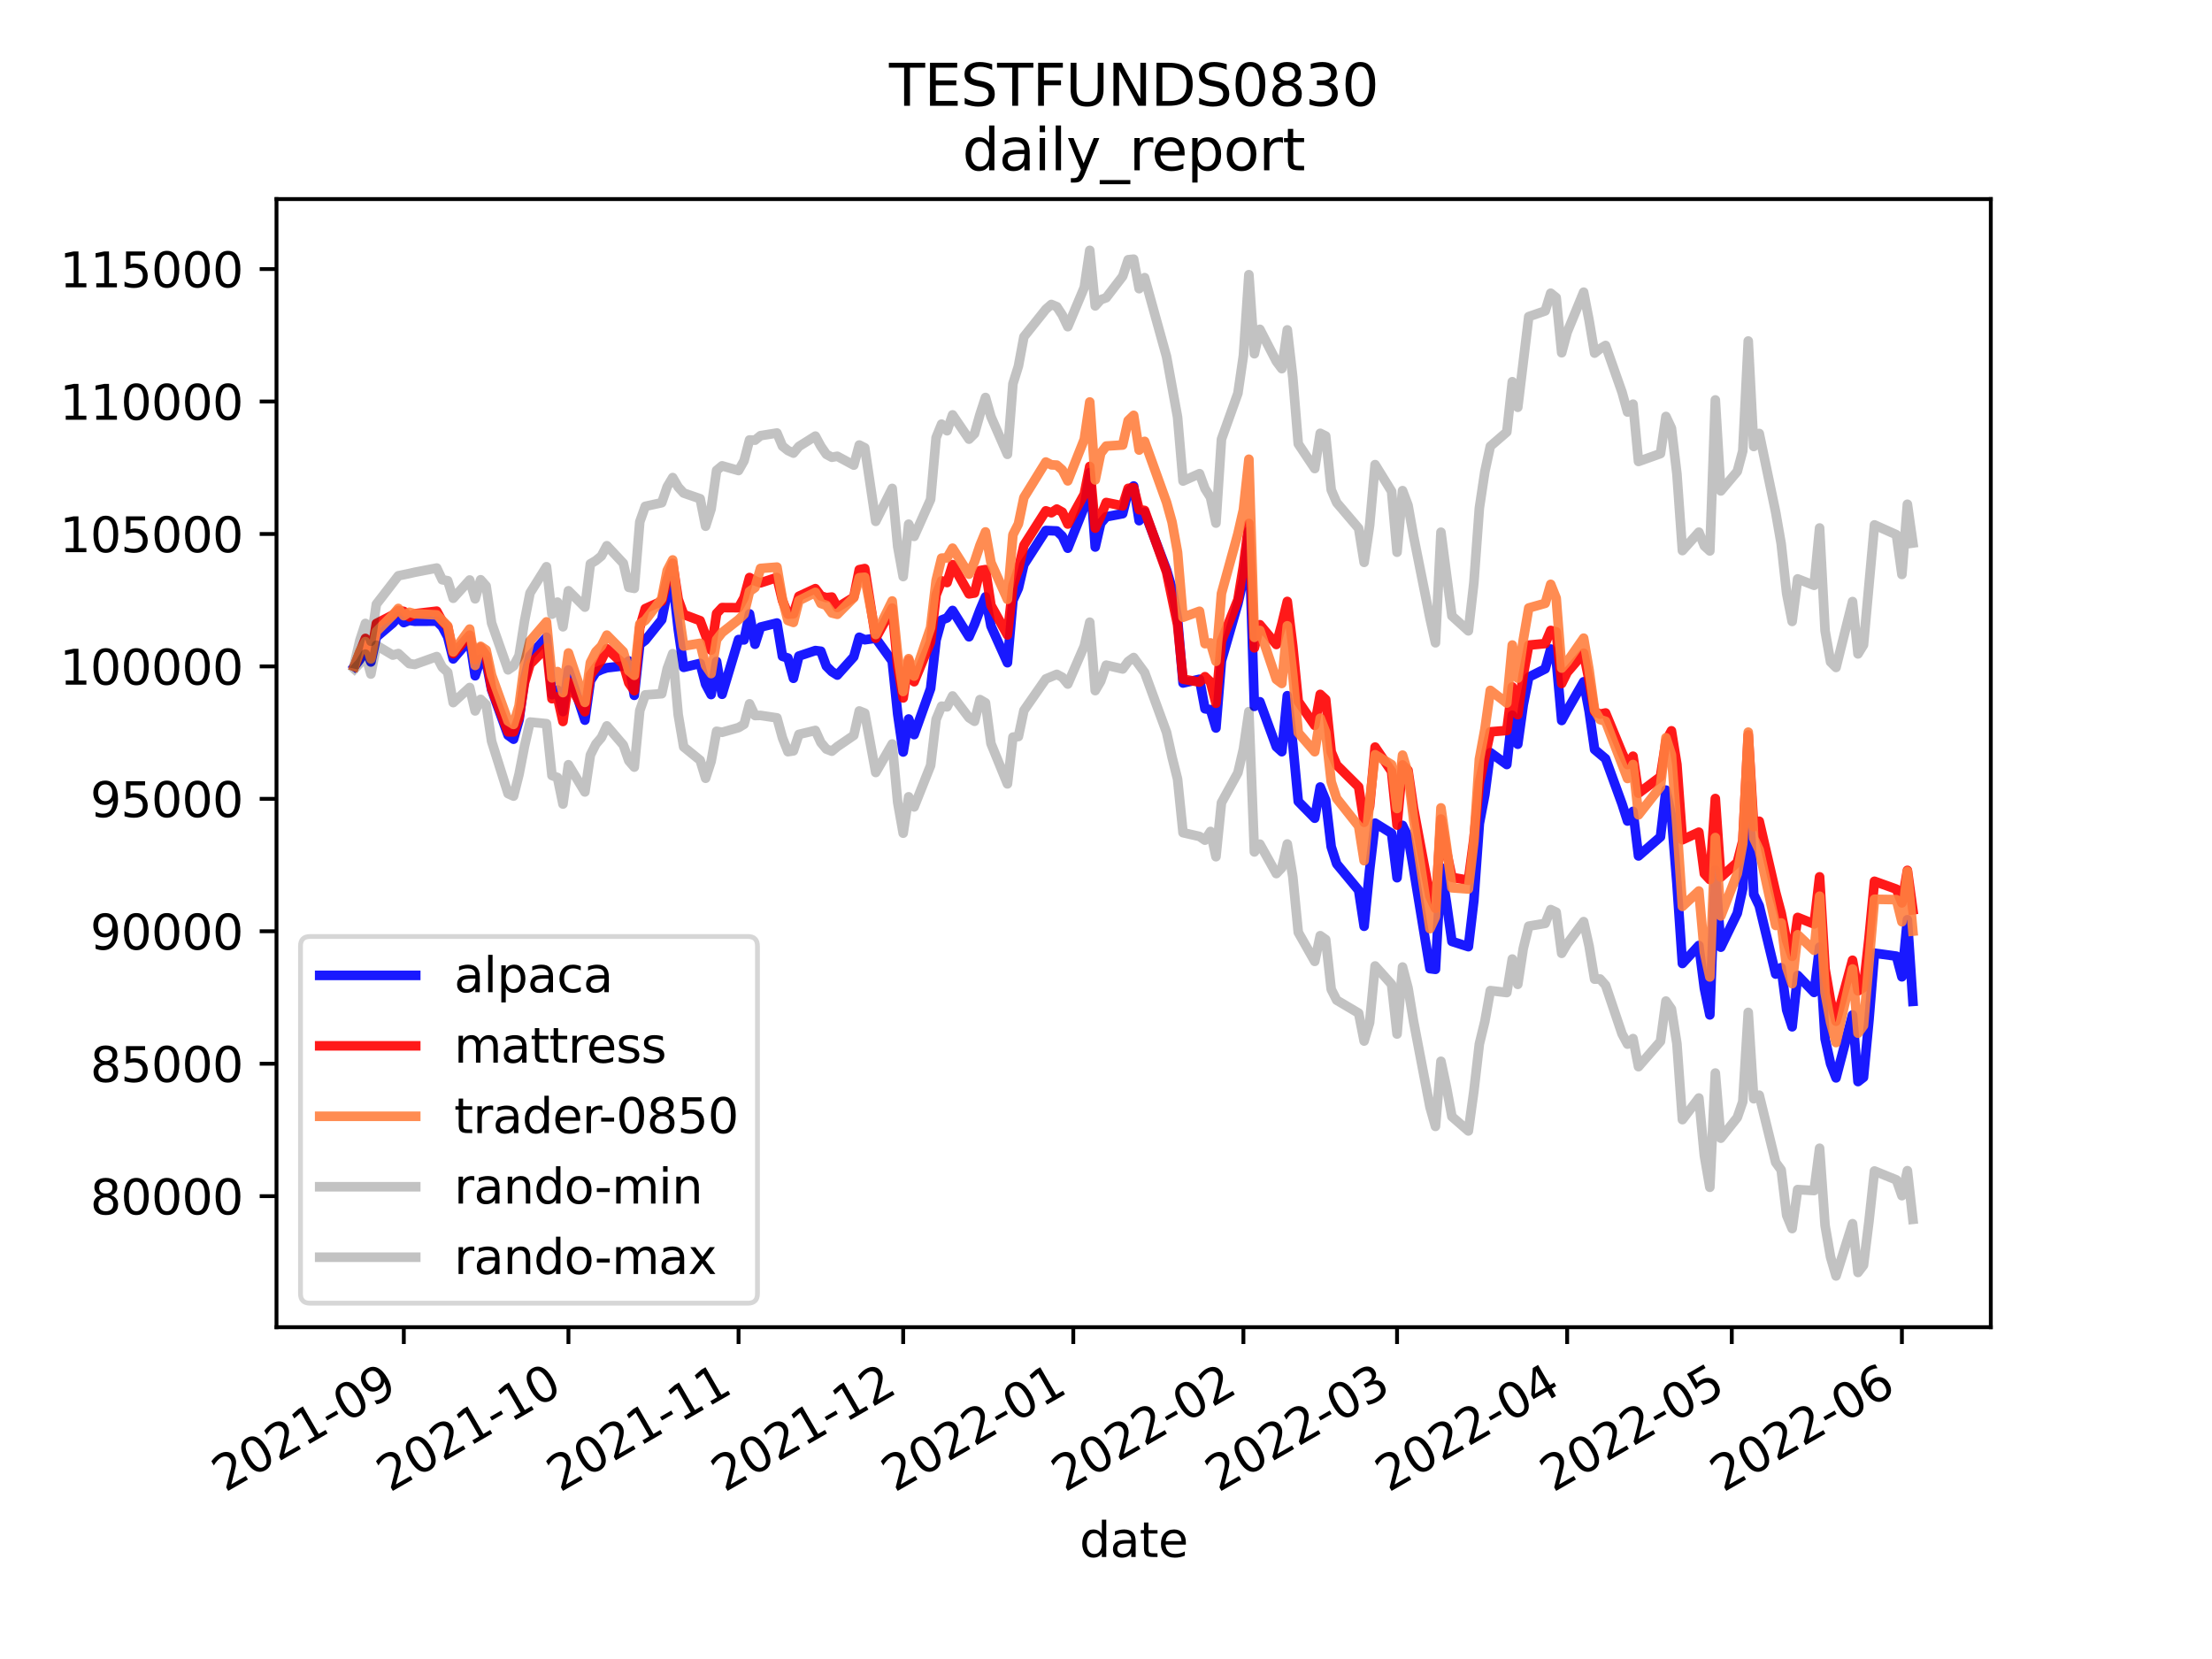 <?xml version="1.0" encoding="utf-8" standalone="no"?>
<!DOCTYPE svg PUBLIC "-//W3C//DTD SVG 1.1//EN"
  "http://www.w3.org/Graphics/SVG/1.1/DTD/svg11.dtd">
<svg height="345.6pt" version="1.1" viewBox="0 0 460.8 345.6" width="460.8pt" xmlns="http://www.w3.org/2000/svg" xmlns:xlink="http://www.w3.org/1999/xlink">
 <defs>
  <style type="text/css">*{stroke-linecap:butt;stroke-linejoin:round;}</style>
 </defs>
 <g id="figure_1">
  <g id="patch_1">
   <path d="M 0 345.6 
L 460.8 345.6 
L 460.8 0 
L 0 0 
z
" style="fill:#ffffff;"/>
  </g>
  <g id="axes_1">
   <g id="patch_2">
    <path d="M 57.6 276.48 
L 414.72 276.48 
L 414.72 41.472 
L 57.6 41.472 
z
" style="fill:#ffffff;"/>
   </g>
   <g id="matplotlib.axis_1">
    <g id="xtick_1">
     <g id="line2d_1">
      <defs>
       <path d="M 0 0 
L 0 3.5 
" id="m6e154891e5" style="stroke:#000000;stroke-width:0.8;"/>
      </defs>
      <g>
       <use style="stroke:#000000;stroke-width:0.8;" x="84.121" xlink:href="#m6e154891e5" y="276.48"/>
      </g>
     </g>
     <g id="text_1">
      <!-- 2021-09 -->
      <g transform="translate(46.896 310.952)rotate(-30)scale(0.1 -0.1)">
       <defs>
        <path d="M 1228 531 
L 3431 531 
L 3431 0 
L 469 0 
L 469 531 
Q 828 903 1448 1529 
Q 2069 2156 2228 2338 
Q 2531 2678 2651 2914 
Q 2772 3150 2772 3378 
Q 2772 3750 2511 3984 
Q 2250 4219 1831 4219 
Q 1534 4219 1204 4116 
Q 875 4013 500 3803 
L 500 4441 
Q 881 4594 1212 4672 
Q 1544 4750 1819 4750 
Q 2544 4750 2975 4387 
Q 3406 4025 3406 3419 
Q 3406 3131 3298 2873 
Q 3191 2616 2906 2266 
Q 2828 2175 2409 1742 
Q 1991 1309 1228 531 
z
" id="DejaVuSans-32" transform="scale(0.016)"/>
        <path d="M 2034 4250 
Q 1547 4250 1301 3770 
Q 1056 3291 1056 2328 
Q 1056 1369 1301 889 
Q 1547 409 2034 409 
Q 2525 409 2770 889 
Q 3016 1369 3016 2328 
Q 3016 3291 2770 3770 
Q 2525 4250 2034 4250 
z
M 2034 4750 
Q 2819 4750 3233 4129 
Q 3647 3509 3647 2328 
Q 3647 1150 3233 529 
Q 2819 -91 2034 -91 
Q 1250 -91 836 529 
Q 422 1150 422 2328 
Q 422 3509 836 4129 
Q 1250 4750 2034 4750 
z
" id="DejaVuSans-30" transform="scale(0.016)"/>
        <path d="M 794 531 
L 1825 531 
L 1825 4091 
L 703 3866 
L 703 4441 
L 1819 4666 
L 2450 4666 
L 2450 531 
L 3481 531 
L 3481 0 
L 794 0 
L 794 531 
z
" id="DejaVuSans-31" transform="scale(0.016)"/>
        <path d="M 313 2009 
L 1997 2009 
L 1997 1497 
L 313 1497 
L 313 2009 
z
" id="DejaVuSans-2d" transform="scale(0.016)"/>
        <path d="M 703 97 
L 703 672 
Q 941 559 1184 500 
Q 1428 441 1663 441 
Q 2288 441 2617 861 
Q 2947 1281 2994 2138 
Q 2813 1869 2534 1725 
Q 2256 1581 1919 1581 
Q 1219 1581 811 2004 
Q 403 2428 403 3163 
Q 403 3881 828 4315 
Q 1253 4750 1959 4750 
Q 2769 4750 3195 4129 
Q 3622 3509 3622 2328 
Q 3622 1225 3098 567 
Q 2575 -91 1691 -91 
Q 1453 -91 1209 -44 
Q 966 3 703 97 
z
M 1959 2075 
Q 2384 2075 2632 2365 
Q 2881 2656 2881 3163 
Q 2881 3666 2632 3958 
Q 2384 4250 1959 4250 
Q 1534 4250 1286 3958 
Q 1038 3666 1038 3163 
Q 1038 2656 1286 2365 
Q 1534 2075 1959 2075 
z
" id="DejaVuSans-39" transform="scale(0.016)"/>
       </defs>
       <use xlink:href="#DejaVuSans-32"/>
       <use x="63.623" xlink:href="#DejaVuSans-30"/>
       <use x="127.246" xlink:href="#DejaVuSans-32"/>
       <use x="190.869" xlink:href="#DejaVuSans-31"/>
       <use x="254.492" xlink:href="#DejaVuSans-2d"/>
       <use x="290.576" xlink:href="#DejaVuSans-30"/>
       <use x="354.199" xlink:href="#DejaVuSans-39"/>
      </g>
     </g>
    </g>
    <g id="xtick_2">
     <g id="line2d_2">
      <g>
       <use style="stroke:#000000;stroke-width:0.8;" x="118.416" xlink:href="#m6e154891e5" y="276.48"/>
      </g>
     </g>
     <g id="text_2">
      <!-- 2021-10 -->
      <g transform="translate(81.191 310.952)rotate(-30)scale(0.1 -0.1)">
       <use xlink:href="#DejaVuSans-32"/>
       <use x="63.623" xlink:href="#DejaVuSans-30"/>
       <use x="127.246" xlink:href="#DejaVuSans-32"/>
       <use x="190.869" xlink:href="#DejaVuSans-31"/>
       <use x="254.492" xlink:href="#DejaVuSans-2d"/>
       <use x="290.576" xlink:href="#DejaVuSans-31"/>
       <use x="354.199" xlink:href="#DejaVuSans-30"/>
      </g>
     </g>
    </g>
    <g id="xtick_3">
     <g id="line2d_3">
      <g>
       <use style="stroke:#000000;stroke-width:0.8;" x="153.853" xlink:href="#m6e154891e5" y="276.48"/>
      </g>
     </g>
     <g id="text_3">
      <!-- 2021-11 -->
      <g transform="translate(116.628 310.952)rotate(-30)scale(0.1 -0.1)">
       <use xlink:href="#DejaVuSans-32"/>
       <use x="63.623" xlink:href="#DejaVuSans-30"/>
       <use x="127.246" xlink:href="#DejaVuSans-32"/>
       <use x="190.869" xlink:href="#DejaVuSans-31"/>
       <use x="254.492" xlink:href="#DejaVuSans-2d"/>
       <use x="290.576" xlink:href="#DejaVuSans-31"/>
       <use x="354.199" xlink:href="#DejaVuSans-31"/>
      </g>
     </g>
    </g>
    <g id="xtick_4">
     <g id="line2d_4">
      <g>
       <use style="stroke:#000000;stroke-width:0.8;" x="188.148" xlink:href="#m6e154891e5" y="276.48"/>
      </g>
     </g>
     <g id="text_4">
      <!-- 2021-12 -->
      <g transform="translate(150.923 310.952)rotate(-30)scale(0.1 -0.1)">
       <use xlink:href="#DejaVuSans-32"/>
       <use x="63.623" xlink:href="#DejaVuSans-30"/>
       <use x="127.246" xlink:href="#DejaVuSans-32"/>
       <use x="190.869" xlink:href="#DejaVuSans-31"/>
       <use x="254.492" xlink:href="#DejaVuSans-2d"/>
       <use x="290.576" xlink:href="#DejaVuSans-31"/>
       <use x="354.199" xlink:href="#DejaVuSans-32"/>
      </g>
     </g>
    </g>
    <g id="xtick_5">
     <g id="line2d_5">
      <g>
       <use style="stroke:#000000;stroke-width:0.8;" x="223.585" xlink:href="#m6e154891e5" y="276.48"/>
      </g>
     </g>
     <g id="text_5">
      <!-- 2022-01 -->
      <g transform="translate(186.361 310.952)rotate(-30)scale(0.1 -0.1)">
       <use xlink:href="#DejaVuSans-32"/>
       <use x="63.623" xlink:href="#DejaVuSans-30"/>
       <use x="127.246" xlink:href="#DejaVuSans-32"/>
       <use x="190.869" xlink:href="#DejaVuSans-32"/>
       <use x="254.492" xlink:href="#DejaVuSans-2d"/>
       <use x="290.576" xlink:href="#DejaVuSans-30"/>
       <use x="354.199" xlink:href="#DejaVuSans-31"/>
      </g>
     </g>
    </g>
    <g id="xtick_6">
     <g id="line2d_6">
      <g>
       <use style="stroke:#000000;stroke-width:0.8;" x="259.023" xlink:href="#m6e154891e5" y="276.48"/>
      </g>
     </g>
     <g id="text_6">
      <!-- 2022-02 -->
      <g transform="translate(221.798 310.952)rotate(-30)scale(0.1 -0.1)">
       <use xlink:href="#DejaVuSans-32"/>
       <use x="63.623" xlink:href="#DejaVuSans-30"/>
       <use x="127.246" xlink:href="#DejaVuSans-32"/>
       <use x="190.869" xlink:href="#DejaVuSans-32"/>
       <use x="254.492" xlink:href="#DejaVuSans-2d"/>
       <use x="290.576" xlink:href="#DejaVuSans-30"/>
       <use x="354.199" xlink:href="#DejaVuSans-32"/>
      </g>
     </g>
    </g>
    <g id="xtick_7">
     <g id="line2d_7">
      <g>
       <use style="stroke:#000000;stroke-width:0.8;" x="291.031" xlink:href="#m6e154891e5" y="276.48"/>
      </g>
     </g>
     <g id="text_7">
      <!-- 2022-03 -->
      <g transform="translate(253.806 310.952)rotate(-30)scale(0.1 -0.1)">
       <defs>
        <path d="M 2597 2516 
Q 3050 2419 3304 2112 
Q 3559 1806 3559 1356 
Q 3559 666 3084 287 
Q 2609 -91 1734 -91 
Q 1441 -91 1130 -33 
Q 819 25 488 141 
L 488 750 
Q 750 597 1062 519 
Q 1375 441 1716 441 
Q 2309 441 2620 675 
Q 2931 909 2931 1356 
Q 2931 1769 2642 2001 
Q 2353 2234 1838 2234 
L 1294 2234 
L 1294 2753 
L 1863 2753 
Q 2328 2753 2575 2939 
Q 2822 3125 2822 3475 
Q 2822 3834 2567 4026 
Q 2313 4219 1838 4219 
Q 1578 4219 1281 4162 
Q 984 4106 628 3988 
L 628 4550 
Q 988 4650 1302 4700 
Q 1616 4750 1894 4750 
Q 2613 4750 3031 4423 
Q 3450 4097 3450 3541 
Q 3450 3153 3228 2886 
Q 3006 2619 2597 2516 
z
" id="DejaVuSans-33" transform="scale(0.016)"/>
       </defs>
       <use xlink:href="#DejaVuSans-32"/>
       <use x="63.623" xlink:href="#DejaVuSans-30"/>
       <use x="127.246" xlink:href="#DejaVuSans-32"/>
       <use x="190.869" xlink:href="#DejaVuSans-32"/>
       <use x="254.492" xlink:href="#DejaVuSans-2d"/>
       <use x="290.576" xlink:href="#DejaVuSans-30"/>
       <use x="354.199" xlink:href="#DejaVuSans-33"/>
      </g>
     </g>
    </g>
    <g id="xtick_8">
     <g id="line2d_8">
      <g>
       <use style="stroke:#000000;stroke-width:0.8;" x="326.469" xlink:href="#m6e154891e5" y="276.48"/>
      </g>
     </g>
     <g id="text_8">
      <!-- 2022-04 -->
      <g transform="translate(289.244 310.952)rotate(-30)scale(0.1 -0.1)">
       <defs>
        <path d="M 2419 4116 
L 825 1625 
L 2419 1625 
L 2419 4116 
z
M 2253 4666 
L 3047 4666 
L 3047 1625 
L 3713 1625 
L 3713 1100 
L 3047 1100 
L 3047 0 
L 2419 0 
L 2419 1100 
L 313 1100 
L 313 1709 
L 2253 4666 
z
" id="DejaVuSans-34" transform="scale(0.016)"/>
       </defs>
       <use xlink:href="#DejaVuSans-32"/>
       <use x="63.623" xlink:href="#DejaVuSans-30"/>
       <use x="127.246" xlink:href="#DejaVuSans-32"/>
       <use x="190.869" xlink:href="#DejaVuSans-32"/>
       <use x="254.492" xlink:href="#DejaVuSans-2d"/>
       <use x="290.576" xlink:href="#DejaVuSans-30"/>
       <use x="354.199" xlink:href="#DejaVuSans-34"/>
      </g>
     </g>
    </g>
    <g id="xtick_9">
     <g id="line2d_9">
      <g>
       <use style="stroke:#000000;stroke-width:0.8;" x="360.763" xlink:href="#m6e154891e5" y="276.48"/>
      </g>
     </g>
     <g id="text_9">
      <!-- 2022-05 -->
      <g transform="translate(323.539 310.952)rotate(-30)scale(0.1 -0.1)">
       <defs>
        <path d="M 691 4666 
L 3169 4666 
L 3169 4134 
L 1269 4134 
L 1269 2991 
Q 1406 3038 1543 3061 
Q 1681 3084 1819 3084 
Q 2600 3084 3056 2656 
Q 3513 2228 3513 1497 
Q 3513 744 3044 326 
Q 2575 -91 1722 -91 
Q 1428 -91 1123 -41 
Q 819 9 494 109 
L 494 744 
Q 775 591 1075 516 
Q 1375 441 1709 441 
Q 2250 441 2565 725 
Q 2881 1009 2881 1497 
Q 2881 1984 2565 2268 
Q 2250 2553 1709 2553 
Q 1456 2553 1204 2497 
Q 953 2441 691 2322 
L 691 4666 
z
" id="DejaVuSans-35" transform="scale(0.016)"/>
       </defs>
       <use xlink:href="#DejaVuSans-32"/>
       <use x="63.623" xlink:href="#DejaVuSans-30"/>
       <use x="127.246" xlink:href="#DejaVuSans-32"/>
       <use x="190.869" xlink:href="#DejaVuSans-32"/>
       <use x="254.492" xlink:href="#DejaVuSans-2d"/>
       <use x="290.576" xlink:href="#DejaVuSans-30"/>
       <use x="354.199" xlink:href="#DejaVuSans-35"/>
      </g>
     </g>
    </g>
    <g id="xtick_10">
     <g id="line2d_10">
      <g>
       <use style="stroke:#000000;stroke-width:0.8;" x="396.201" xlink:href="#m6e154891e5" y="276.48"/>
      </g>
     </g>
     <g id="text_10">
      <!-- 2022-06 -->
      <g transform="translate(358.976 310.952)rotate(-30)scale(0.1 -0.1)">
       <defs>
        <path d="M 2113 2584 
Q 1688 2584 1439 2293 
Q 1191 2003 1191 1497 
Q 1191 994 1439 701 
Q 1688 409 2113 409 
Q 2538 409 2786 701 
Q 3034 994 3034 1497 
Q 3034 2003 2786 2293 
Q 2538 2584 2113 2584 
z
M 3366 4563 
L 3366 3988 
Q 3128 4100 2886 4159 
Q 2644 4219 2406 4219 
Q 1781 4219 1451 3797 
Q 1122 3375 1075 2522 
Q 1259 2794 1537 2939 
Q 1816 3084 2150 3084 
Q 2853 3084 3261 2657 
Q 3669 2231 3669 1497 
Q 3669 778 3244 343 
Q 2819 -91 2113 -91 
Q 1303 -91 875 529 
Q 447 1150 447 2328 
Q 447 3434 972 4092 
Q 1497 4750 2381 4750 
Q 2619 4750 2861 4703 
Q 3103 4656 3366 4563 
z
" id="DejaVuSans-36" transform="scale(0.016)"/>
       </defs>
       <use xlink:href="#DejaVuSans-32"/>
       <use x="63.623" xlink:href="#DejaVuSans-30"/>
       <use x="127.246" xlink:href="#DejaVuSans-32"/>
       <use x="190.869" xlink:href="#DejaVuSans-32"/>
       <use x="254.492" xlink:href="#DejaVuSans-2d"/>
       <use x="290.576" xlink:href="#DejaVuSans-30"/>
       <use x="354.199" xlink:href="#DejaVuSans-36"/>
      </g>
     </g>
    </g>
    <g id="text_11">
     <!-- date -->
     <g transform="translate(224.885 324.351)scale(0.1 -0.1)">
      <defs>
       <path d="M 2906 2969 
L 2906 4863 
L 3481 4863 
L 3481 0 
L 2906 0 
L 2906 525 
Q 2725 213 2448 61 
Q 2172 -91 1784 -91 
Q 1150 -91 751 415 
Q 353 922 353 1747 
Q 353 2572 751 3078 
Q 1150 3584 1784 3584 
Q 2172 3584 2448 3432 
Q 2725 3281 2906 2969 
z
M 947 1747 
Q 947 1113 1208 752 
Q 1469 391 1925 391 
Q 2381 391 2643 752 
Q 2906 1113 2906 1747 
Q 2906 2381 2643 2742 
Q 2381 3103 1925 3103 
Q 1469 3103 1208 2742 
Q 947 2381 947 1747 
z
" id="DejaVuSans-64" transform="scale(0.016)"/>
       <path d="M 2194 1759 
Q 1497 1759 1228 1600 
Q 959 1441 959 1056 
Q 959 750 1161 570 
Q 1363 391 1709 391 
Q 2188 391 2477 730 
Q 2766 1069 2766 1631 
L 2766 1759 
L 2194 1759 
z
M 3341 1997 
L 3341 0 
L 2766 0 
L 2766 531 
Q 2569 213 2275 61 
Q 1981 -91 1556 -91 
Q 1019 -91 701 211 
Q 384 513 384 1019 
Q 384 1609 779 1909 
Q 1175 2209 1959 2209 
L 2766 2209 
L 2766 2266 
Q 2766 2663 2505 2880 
Q 2244 3097 1772 3097 
Q 1472 3097 1187 3025 
Q 903 2953 641 2809 
L 641 3341 
Q 956 3463 1253 3523 
Q 1550 3584 1831 3584 
Q 2591 3584 2966 3190 
Q 3341 2797 3341 1997 
z
" id="DejaVuSans-61" transform="scale(0.016)"/>
       <path d="M 1172 4494 
L 1172 3500 
L 2356 3500 
L 2356 3053 
L 1172 3053 
L 1172 1153 
Q 1172 725 1289 603 
Q 1406 481 1766 481 
L 2356 481 
L 2356 0 
L 1766 0 
Q 1100 0 847 248 
Q 594 497 594 1153 
L 594 3053 
L 172 3053 
L 172 3500 
L 594 3500 
L 594 4494 
L 1172 4494 
z
" id="DejaVuSans-74" transform="scale(0.016)"/>
       <path d="M 3597 1894 
L 3597 1613 
L 953 1613 
Q 991 1019 1311 708 
Q 1631 397 2203 397 
Q 2534 397 2845 478 
Q 3156 559 3463 722 
L 3463 178 
Q 3153 47 2828 -22 
Q 2503 -91 2169 -91 
Q 1331 -91 842 396 
Q 353 884 353 1716 
Q 353 2575 817 3079 
Q 1281 3584 2069 3584 
Q 2775 3584 3186 3129 
Q 3597 2675 3597 1894 
z
M 3022 2063 
Q 3016 2534 2758 2815 
Q 2500 3097 2075 3097 
Q 1594 3097 1305 2825 
Q 1016 2553 972 2059 
L 3022 2063 
z
" id="DejaVuSans-65" transform="scale(0.016)"/>
      </defs>
      <use xlink:href="#DejaVuSans-64"/>
      <use x="63.477" xlink:href="#DejaVuSans-61"/>
      <use x="124.756" xlink:href="#DejaVuSans-74"/>
      <use x="163.965" xlink:href="#DejaVuSans-65"/>
     </g>
    </g>
   </g>
   <g id="matplotlib.axis_2">
    <g id="ytick_1">
     <g id="line2d_11">
      <defs>
       <path d="M 0 0 
L -3.5 0 
" id="mf22f2f94e6" style="stroke:#000000;stroke-width:0.8;"/>
      </defs>
      <g>
       <use style="stroke:#000000;stroke-width:0.8;" x="57.6" xlink:href="#mf22f2f94e6" y="249.181"/>
      </g>
     </g>
     <g id="text_12">
      <!-- 80000 -->
      <g transform="translate(18.788 252.98)scale(0.1 -0.1)">
       <defs>
        <path d="M 2034 2216 
Q 1584 2216 1326 1975 
Q 1069 1734 1069 1313 
Q 1069 891 1326 650 
Q 1584 409 2034 409 
Q 2484 409 2743 651 
Q 3003 894 3003 1313 
Q 3003 1734 2745 1975 
Q 2488 2216 2034 2216 
z
M 1403 2484 
Q 997 2584 770 2862 
Q 544 3141 544 3541 
Q 544 4100 942 4425 
Q 1341 4750 2034 4750 
Q 2731 4750 3128 4425 
Q 3525 4100 3525 3541 
Q 3525 3141 3298 2862 
Q 3072 2584 2669 2484 
Q 3125 2378 3379 2068 
Q 3634 1759 3634 1313 
Q 3634 634 3220 271 
Q 2806 -91 2034 -91 
Q 1263 -91 848 271 
Q 434 634 434 1313 
Q 434 1759 690 2068 
Q 947 2378 1403 2484 
z
M 1172 3481 
Q 1172 3119 1398 2916 
Q 1625 2713 2034 2713 
Q 2441 2713 2670 2916 
Q 2900 3119 2900 3481 
Q 2900 3844 2670 4047 
Q 2441 4250 2034 4250 
Q 1625 4250 1398 4047 
Q 1172 3844 1172 3481 
z
" id="DejaVuSans-38" transform="scale(0.016)"/>
       </defs>
       <use xlink:href="#DejaVuSans-38"/>
       <use x="63.623" xlink:href="#DejaVuSans-30"/>
       <use x="127.246" xlink:href="#DejaVuSans-30"/>
       <use x="190.869" xlink:href="#DejaVuSans-30"/>
       <use x="254.492" xlink:href="#DejaVuSans-30"/>
      </g>
     </g>
    </g>
    <g id="ytick_2">
     <g id="line2d_12">
      <g>
       <use style="stroke:#000000;stroke-width:0.8;" x="57.6" xlink:href="#mf22f2f94e6" y="221.591"/>
      </g>
     </g>
     <g id="text_13">
      <!-- 85000 -->
      <g transform="translate(18.788 225.39)scale(0.1 -0.1)">
       <use xlink:href="#DejaVuSans-38"/>
       <use x="63.623" xlink:href="#DejaVuSans-35"/>
       <use x="127.246" xlink:href="#DejaVuSans-30"/>
       <use x="190.869" xlink:href="#DejaVuSans-30"/>
       <use x="254.492" xlink:href="#DejaVuSans-30"/>
      </g>
     </g>
    </g>
    <g id="ytick_3">
     <g id="line2d_13">
      <g>
       <use style="stroke:#000000;stroke-width:0.8;" x="57.6" xlink:href="#mf22f2f94e6" y="194.001"/>
      </g>
     </g>
     <g id="text_14">
      <!-- 90000 -->
      <g transform="translate(18.788 197.801)scale(0.1 -0.1)">
       <use xlink:href="#DejaVuSans-39"/>
       <use x="63.623" xlink:href="#DejaVuSans-30"/>
       <use x="127.246" xlink:href="#DejaVuSans-30"/>
       <use x="190.869" xlink:href="#DejaVuSans-30"/>
       <use x="254.492" xlink:href="#DejaVuSans-30"/>
      </g>
     </g>
    </g>
    <g id="ytick_4">
     <g id="line2d_14">
      <g>
       <use style="stroke:#000000;stroke-width:0.8;" x="57.6" xlink:href="#mf22f2f94e6" y="166.412"/>
      </g>
     </g>
     <g id="text_15">
      <!-- 95000 -->
      <g transform="translate(18.788 170.211)scale(0.1 -0.1)">
       <use xlink:href="#DejaVuSans-39"/>
       <use x="63.623" xlink:href="#DejaVuSans-35"/>
       <use x="127.246" xlink:href="#DejaVuSans-30"/>
       <use x="190.869" xlink:href="#DejaVuSans-30"/>
       <use x="254.492" xlink:href="#DejaVuSans-30"/>
      </g>
     </g>
    </g>
    <g id="ytick_5">
     <g id="line2d_15">
      <g>
       <use style="stroke:#000000;stroke-width:0.8;" x="57.6" xlink:href="#mf22f2f94e6" y="138.822"/>
      </g>
     </g>
     <g id="text_16">
      <!-- 100000 -->
      <g transform="translate(12.425 142.621)scale(0.1 -0.1)">
       <use xlink:href="#DejaVuSans-31"/>
       <use x="63.623" xlink:href="#DejaVuSans-30"/>
       <use x="127.246" xlink:href="#DejaVuSans-30"/>
       <use x="190.869" xlink:href="#DejaVuSans-30"/>
       <use x="254.492" xlink:href="#DejaVuSans-30"/>
       <use x="318.115" xlink:href="#DejaVuSans-30"/>
      </g>
     </g>
    </g>
    <g id="ytick_6">
     <g id="line2d_16">
      <g>
       <use style="stroke:#000000;stroke-width:0.8;" x="57.6" xlink:href="#mf22f2f94e6" y="111.232"/>
      </g>
     </g>
     <g id="text_17">
      <!-- 105000 -->
      <g transform="translate(12.425 115.032)scale(0.1 -0.1)">
       <use xlink:href="#DejaVuSans-31"/>
       <use x="63.623" xlink:href="#DejaVuSans-30"/>
       <use x="127.246" xlink:href="#DejaVuSans-35"/>
       <use x="190.869" xlink:href="#DejaVuSans-30"/>
       <use x="254.492" xlink:href="#DejaVuSans-30"/>
       <use x="318.115" xlink:href="#DejaVuSans-30"/>
      </g>
     </g>
    </g>
    <g id="ytick_7">
     <g id="line2d_17">
      <g>
       <use style="stroke:#000000;stroke-width:0.8;" x="57.6" xlink:href="#mf22f2f94e6" y="83.643"/>
      </g>
     </g>
     <g id="text_18">
      <!-- 110000 -->
      <g transform="translate(12.425 87.442)scale(0.1 -0.1)">
       <use xlink:href="#DejaVuSans-31"/>
       <use x="63.623" xlink:href="#DejaVuSans-31"/>
       <use x="127.246" xlink:href="#DejaVuSans-30"/>
       <use x="190.869" xlink:href="#DejaVuSans-30"/>
       <use x="254.492" xlink:href="#DejaVuSans-30"/>
       <use x="318.115" xlink:href="#DejaVuSans-30"/>
      </g>
     </g>
    </g>
    <g id="ytick_8">
     <g id="line2d_18">
      <g>
       <use style="stroke:#000000;stroke-width:0.8;" x="57.6" xlink:href="#mf22f2f94e6" y="56.053"/>
      </g>
     </g>
     <g id="text_19">
      <!-- 115000 -->
      <g transform="translate(12.425 59.852)scale(0.1 -0.1)">
       <use xlink:href="#DejaVuSans-31"/>
       <use x="63.623" xlink:href="#DejaVuSans-31"/>
       <use x="127.246" xlink:href="#DejaVuSans-35"/>
       <use x="190.869" xlink:href="#DejaVuSans-30"/>
       <use x="254.492" xlink:href="#DejaVuSans-30"/>
       <use x="318.115" xlink:href="#DejaVuSans-30"/>
      </g>
     </g>
    </g>
   </g>
   <g id="line2d_19">
    <path clip-path="url(#pfd9ab7dada)" d="M 73.833 138.822 
L 74.976 137.359 
L 76.119 135.132 
L 77.262 137.898 
L 78.405 132.71 
L 81.835 129.79 
L 82.978 128.484 
L 84.121 129.702 
L 85.264 129.24 
L 86.407 129.42 
L 90.98 129.397 
L 92.123 130.534 
L 93.266 132.66 
L 94.409 137.259 
L 97.839 133.242 
L 98.982 140.772 
L 100.125 137.232 
L 101.268 137.83 
L 102.411 143.67 
L 105.841 153.16 
L 106.984 153.987 
L 108.127 149.981 
L 109.27 141.53 
L 110.414 136.63 
L 113.843 132.745 
L 114.986 144.719 
L 116.129 143.743 
L 117.272 148.233 
L 118.416 139.566 
L 121.845 150.024 
L 122.988 141.812 
L 124.131 140.037 
L 125.274 139.498 
L 126.418 139.115 
L 129.847 138.721 
L 130.99 137.691 
L 132.133 144.848 
L 133.277 134.254 
L 134.42 133.38 
L 137.849 129.1 
L 138.992 123.47 
L 140.135 120.927 
L 141.279 131.022 
L 142.422 139.02 
L 145.851 138.196 
L 146.994 142.537 
L 148.137 144.69 
L 149.281 137.795 
L 150.424 144.633 
L 153.853 133.226 
L 154.996 133.305 
L 156.14 127.876 
L 157.283 134.21 
L 158.426 130.634 
L 161.855 129.784 
L 162.998 136.719 
L 164.142 137.086 
L 165.285 141.302 
L 166.428 136.667 
L 169.857 135.521 
L 171 135.664 
L 172.144 138.768 
L 173.287 139.913 
L 174.43 140.632 
L 177.859 136.819 
L 179.003 132.751 
L 180.146 133.272 
L 182.432 132.962 
L 185.861 137.713 
L 187.005 148.772 
L 188.148 156.653 
L 189.291 149.781 
L 190.434 153.04 
L 193.863 143.432 
L 195.007 133.32 
L 196.15 129.17 
L 197.293 128.72 
L 198.436 127.172 
L 201.866 132.656 
L 203.009 130.085 
L 204.152 127.052 
L 205.295 124.337 
L 206.438 130.418 
L 209.868 138.058 
L 211.011 125.068 
L 212.154 122.514 
L 213.297 117.606 
L 217.87 110.512 
L 220.156 110.609 
L 221.299 111.711 
L 222.442 114.201 
L 225.872 105.614 
L 227.015 98.458 
L 228.158 113.954 
L 229.301 109.005 
L 230.444 107.659 
L 233.874 107.01 
L 235.017 102.364 
L 236.16 101.242 
L 237.303 108.465 
L 238.446 106.662 
L 243.019 118.753 
L 244.162 122.602 
L 245.305 128.921 
L 246.448 142.284 
L 249.878 141.504 
L 251.021 147.649 
L 252.164 147.832 
L 253.307 151.654 
L 254.45 137.649 
L 257.88 125.731 
L 259.023 120.715 
L 260.166 110.605 
L 261.309 147.153 
L 262.452 146.188 
L 265.882 155.55 
L 267.025 156.592 
L 268.168 144.923 
L 269.311 154.98 
L 270.454 166.956 
L 273.884 170.446 
L 275.027 163.949 
L 276.17 166.701 
L 277.313 176.397 
L 278.457 179.957 
L 283.029 185.466 
L 284.172 192.963 
L 285.315 181.259 
L 286.459 171.473 
L 289.888 173.596 
L 291.031 182.848 
L 292.174 171.939 
L 293.317 174.296 
L 294.461 180.926 
L 297.89 201.792 
L 299.033 201.931 
L 300.176 180.737 
L 301.32 188.028 
L 302.463 196.115 
L 305.892 197.21 
L 307.035 187.571 
L 308.178 171.565 
L 309.322 165.563 
L 310.465 156.783 
L 313.894 159.264 
L 315.037 148.993 
L 316.18 155.032 
L 317.324 146.83 
L 318.467 141.06 
L 321.896 139.335 
L 323.039 135.206 
L 324.183 137.364 
L 325.326 150.094 
L 326.469 147.995 
L 329.898 142.028 
L 331.041 148.15 
L 332.185 156.134 
L 334.471 158.056 
L 337.9 167.473 
L 339.043 171.035 
L 340.187 169.024 
L 341.33 178.308 
L 345.902 174.337 
L 347.046 164.59 
L 348.189 169.938 
L 349.332 184.039 
L 350.475 200.712 
L 353.904 196.959 
L 355.048 205.88 
L 356.191 211.422 
L 357.334 181.236 
L 358.477 197.316 
L 361.906 190.25 
L 363.05 185.082 
L 364.193 163.766 
L 365.336 186.315 
L 366.479 188.696 
L 369.909 202.919 
L 371.052 201.579 
L 372.195 210.393 
L 373.338 213.9 
L 374.481 203.191 
L 377.911 206.741 
L 379.054 197.298 
L 380.197 216.4 
L 381.34 221.587 
L 382.483 224.544 
L 385.913 211.438 
L 387.056 225.314 
L 388.199 224.435 
L 389.342 212.5 
L 390.485 198.559 
L 395.058 199.187 
L 396.201 203.488 
L 397.344 191.597 
L 398.487 208.606 
L 398.487 208.606 
" style="fill:none;stroke:#0000ff;stroke-linecap:square;stroke-opacity:0.9;stroke-width:2;"/>
   </g>
   <g id="line2d_20">
    <path clip-path="url(#pfd9ab7dada)" d="M 73.833 138.822 
L 76.119 132.993 
L 77.262 136.804 
L 78.405 129.89 
L 81.835 128.117 
L 82.978 127.177 
L 84.121 127.372 
L 85.264 128.505 
L 86.407 127.851 
L 90.98 127.317 
L 92.123 129.418 
L 93.266 130.567 
L 94.409 136.156 
L 97.839 132.307 
L 98.982 137.433 
L 100.125 134.875 
L 101.268 136.548 
L 102.411 143.461 
L 105.841 152.468 
L 106.984 152.47 
L 108.127 149.478 
L 109.27 142.236 
L 110.414 138.349 
L 113.843 134.885 
L 114.986 145.557 
L 116.129 145.174 
L 117.272 150.298 
L 118.416 142.074 
L 121.845 148.262 
L 122.988 140.621 
L 125.274 137.512 
L 126.418 135.144 
L 129.847 138.319 
L 130.99 142.265 
L 132.133 143.88 
L 133.277 130.745 
L 134.42 126.792 
L 137.849 125.253 
L 138.992 120.659 
L 140.135 117.36 
L 141.279 124.848 
L 142.422 128.009 
L 145.851 129.298 
L 148.137 135.438 
L 149.281 127.8 
L 150.424 126.574 
L 153.853 126.598 
L 154.996 124.53 
L 156.14 120.308 
L 157.283 121.019 
L 158.426 121.421 
L 161.855 120.3 
L 162.998 125.09 
L 164.142 127.937 
L 165.285 127.861 
L 166.428 124.21 
L 169.857 122.627 
L 171 124.143 
L 172.144 124.503 
L 173.287 124.378 
L 174.43 126.545 
L 177.859 124.426 
L 179.003 118.677 
L 180.146 118.442 
L 182.432 132.952 
L 185.861 126.677 
L 187.005 138.755 
L 188.148 145.395 
L 189.291 137.519 
L 190.434 142.015 
L 193.863 133.715 
L 195.007 123.943 
L 196.15 120.998 
L 197.293 121.357 
L 198.436 117.624 
L 201.866 123.714 
L 203.009 123.532 
L 204.152 118.86 
L 205.295 118.66 
L 206.438 126.104 
L 209.868 132.271 
L 211.011 121.974 
L 212.154 118.596 
L 213.297 113.596 
L 217.87 106.418 
L 219.013 106.816 
L 220.156 106.049 
L 221.299 106.694 
L 222.442 109.167 
L 225.872 102.955 
L 227.015 97.167 
L 228.158 110.022 
L 229.301 107.541 
L 230.444 104.677 
L 233.874 105.377 
L 235.017 101.737 
L 236.16 101.584 
L 237.303 106.177 
L 238.446 106.337 
L 243.019 119.18 
L 245.305 130.12 
L 246.448 141.478 
L 249.878 142.094 
L 251.021 140.962 
L 252.164 142.064 
L 253.307 146.501 
L 254.45 133.539 
L 257.88 124.944 
L 259.023 117.948 
L 260.166 109.039 
L 261.309 134.959 
L 262.452 130.141 
L 265.882 134.257 
L 267.025 130.034 
L 268.168 125.288 
L 269.311 134.61 
L 270.454 146.127 
L 273.884 151.106 
L 275.027 144.655 
L 276.17 145.712 
L 277.313 156.628 
L 278.457 159.365 
L 283.029 163.915 
L 284.172 171.293 
L 285.315 167.998 
L 286.459 155.633 
L 289.888 160.68 
L 291.031 171.883 
L 292.174 159.346 
L 293.317 160.476 
L 294.461 168.357 
L 297.89 186.744 
L 299.033 189.217 
L 300.176 170.623 
L 301.32 177.266 
L 302.463 182.763 
L 305.892 183.376 
L 307.035 174.769 
L 308.178 163.131 
L 310.465 152.453 
L 313.894 152.176 
L 315.037 143.105 
L 316.18 148.879 
L 317.324 140.542 
L 318.467 134.393 
L 321.896 134.067 
L 323.039 131.334 
L 324.183 131.622 
L 325.326 142.384 
L 326.469 140.069 
L 329.898 136.068 
L 331.041 141.77 
L 332.185 148.247 
L 333.328 148.767 
L 334.471 148.525 
L 337.9 156.831 
L 339.043 159.273 
L 340.187 157.533 
L 341.33 165.244 
L 345.902 161.81 
L 347.046 154.403 
L 348.189 152.241 
L 349.332 159.261 
L 350.475 174.94 
L 353.904 173.358 
L 355.048 182.007 
L 356.191 183.229 
L 357.334 166.345 
L 358.477 182.727 
L 361.906 179.648 
L 363.05 175.192 
L 364.193 153.096 
L 365.336 172.218 
L 366.479 171.078 
L 369.909 185.918 
L 371.052 190.214 
L 372.195 195.98 
L 373.338 199.215 
L 374.481 191.115 
L 377.911 192.488 
L 379.054 182.665 
L 380.197 201.837 
L 381.34 208.498 
L 382.483 212.736 
L 385.913 200.039 
L 387.056 206.415 
L 388.199 205.693 
L 389.342 195.471 
L 390.485 183.587 
L 395.058 185.23 
L 396.201 188.086 
L 397.344 181.316 
L 398.487 189.539 
L 398.487 189.539 
" style="fill:none;stroke:#ff0000;stroke-linecap:square;stroke-opacity:0.9;stroke-width:2;"/>
   </g>
   <g id="line2d_21">
    <path clip-path="url(#pfd9ab7dada)" d="M 73.833 138.822 
L 74.976 135.726 
L 76.119 133.659 
L 77.262 137.261 
L 78.405 131.562 
L 81.835 128.122 
L 82.978 126.747 
L 84.121 128.264 
L 85.264 127.549 
L 86.407 127.859 
L 90.98 128.093 
L 93.266 130.398 
L 94.409 135.808 
L 97.839 131.051 
L 98.982 138.616 
L 100.125 134.637 
L 101.268 135.412 
L 102.411 140.666 
L 105.841 150.211 
L 106.984 150.907 
L 108.127 147.031 
L 109.27 138.296 
L 110.414 133.541 
L 113.843 129.549 
L 114.986 141.212 
L 116.129 139.897 
L 117.272 144.281 
L 118.416 136.031 
L 121.845 146.312 
L 122.988 138.027 
L 124.131 135.763 
L 125.274 134.583 
L 126.418 132.306 
L 129.847 135.772 
L 130.99 139.733 
L 132.133 140.684 
L 133.277 130.01 
L 134.42 129.223 
L 137.849 124.724 
L 138.992 118.862 
L 140.135 116.647 
L 141.279 126.761 
L 142.422 134.575 
L 145.851 134.013 
L 146.994 138.67 
L 148.137 140.313 
L 149.281 133.243 
L 150.424 131.773 
L 153.853 129.086 
L 154.996 127.961 
L 156.14 123.214 
L 157.283 122.395 
L 158.426 118.411 
L 161.855 118.136 
L 162.998 124.831 
L 164.142 129.255 
L 165.285 129.658 
L 166.428 125.113 
L 169.857 123.403 
L 171 125.705 
L 172.144 126.11 
L 173.287 127.691 
L 174.43 127.972 
L 177.859 124.496 
L 179.003 120.351 
L 180.146 120.253 
L 182.432 132.179 
L 185.861 125.195 
L 187.005 136.412 
L 188.148 144.051 
L 189.291 137.206 
L 190.434 140.844 
L 193.863 130.739 
L 195.007 120.944 
L 196.15 116.268 
L 197.293 116.216 
L 198.436 114.197 
L 201.866 119.606 
L 203.009 117.03 
L 204.152 113.586 
L 205.295 110.809 
L 206.438 117.195 
L 209.868 124.854 
L 211.011 111.392 
L 212.154 109.135 
L 213.297 103.644 
L 217.87 96.246 
L 219.013 96.831 
L 220.156 96.891 
L 221.299 97.903 
L 222.442 100.173 
L 225.872 91.531 
L 227.015 83.742 
L 228.158 99.971 
L 229.301 94.422 
L 230.444 92.923 
L 233.874 92.706 
L 235.017 87.621 
L 236.16 86.52 
L 237.303 93.754 
L 238.446 91.947 
L 243.019 104.662 
L 244.162 108.775 
L 245.305 115.059 
L 246.448 128.587 
L 249.878 127.335 
L 251.021 134.089 
L 252.164 133.929 
L 253.307 137.765 
L 254.45 123.641 
L 257.88 111.189 
L 259.023 106.191 
L 260.166 95.667 
L 261.309 132.77 
L 262.452 131.33 
L 265.882 141.515 
L 267.025 142.376 
L 268.168 130.368 
L 269.311 140.577 
L 270.454 152.642 
L 273.884 156.598 
L 275.027 149.623 
L 276.17 152.573 
L 277.313 162.851 
L 278.457 166.325 
L 283.029 172.098 
L 284.172 179.296 
L 285.315 167.028 
L 286.459 157.224 
L 289.888 159.276 
L 291.031 168.423 
L 292.174 157.306 
L 293.317 161.048 
L 294.461 170.609 
L 297.89 193.451 
L 299.033 190.962 
L 300.176 168.298 
L 301.32 176.218 
L 302.463 184.943 
L 305.892 185.192 
L 307.035 175.287 
L 308.178 158.151 
L 309.322 151.944 
L 310.465 143.819 
L 313.894 146.455 
L 315.037 134.372 
L 316.18 141.269 
L 317.324 133.302 
L 318.467 126.652 
L 321.896 125.682 
L 323.039 121.728 
L 324.183 124.597 
L 325.326 139.167 
L 326.469 137.867 
L 329.898 132.939 
L 331.041 139.607 
L 332.185 147.927 
L 333.328 149.901 
L 334.471 150.266 
L 339.043 162.176 
L 340.187 159.26 
L 341.33 169.742 
L 345.902 163.905 
L 347.046 153.681 
L 348.189 157.267 
L 349.332 172.034 
L 350.475 188.818 
L 353.904 185.615 
L 355.048 198.313 
L 356.191 203.516 
L 357.334 174.48 
L 358.477 190.806 
L 361.906 182.006 
L 363.05 175.722 
L 364.193 152.522 
L 365.336 174.623 
L 366.479 177.062 
L 369.909 192.782 
L 371.052 192.265 
L 372.195 201.494 
L 373.338 204.919 
L 374.481 194.725 
L 377.911 197.967 
L 379.054 186.693 
L 380.197 206.779 
L 381.34 212.91 
L 382.483 217.183 
L 385.913 201.859 
L 387.056 215.228 
L 388.199 213.639 
L 390.485 187.335 
L 395.058 187.412 
L 396.201 192.017 
L 397.344 181.504 
L 398.487 193.971 
L 398.487 193.971 
" style="fill:none;stroke:#ff8040;stroke-linecap:square;stroke-opacity:0.9;stroke-width:2;"/>
   </g>
   <g id="line2d_22">
    <path clip-path="url(#pfd9ab7dada)" d="M 73.833 139.374 
L 74.976 138.141 
L 76.119 136.265 
L 77.262 140.416 
L 78.405 134.422 
L 81.835 136.475 
L 82.978 136.145 
L 85.264 138.244 
L 86.407 138.409 
L 90.98 136.774 
L 92.123 138.998 
L 93.266 140.056 
L 94.409 146.363 
L 97.839 143.221 
L 98.982 148.095 
L 100.125 145.688 
L 101.268 146.808 
L 102.411 154.427 
L 105.841 165.322 
L 106.984 165.84 
L 108.127 161.294 
L 109.27 155.425 
L 110.414 150.418 
L 113.843 150.753 
L 114.986 161.545 
L 116.129 161.966 
L 117.272 167.497 
L 118.416 159.306 
L 121.845 164.977 
L 122.988 157.275 
L 124.131 155.003 
L 125.274 153.663 
L 126.418 151.219 
L 129.847 155.211 
L 130.99 158.479 
L 132.133 159.803 
L 133.277 148.026 
L 134.42 144.757 
L 137.849 144.515 
L 138.992 139.301 
L 140.135 136.171 
L 141.279 148.863 
L 142.422 155.589 
L 145.851 158.378 
L 146.994 162.124 
L 148.137 158.617 
L 149.281 152.34 
L 150.424 152.549 
L 153.853 151.57 
L 154.996 150.885 
L 156.14 146.619 
L 157.283 149.061 
L 158.426 149.035 
L 161.855 149.546 
L 162.998 153.703 
L 164.142 156.592 
L 165.285 156.419 
L 166.428 152.987 
L 169.857 152.165 
L 171 154.676 
L 172.144 156.046 
L 173.287 156.483 
L 174.43 155.536 
L 177.859 153.19 
L 179.003 148.105 
L 180.146 148.562 
L 182.432 160.924 
L 185.861 154.987 
L 187.005 167.16 
L 188.148 173.566 
L 189.291 165.991 
L 190.434 168.094 
L 193.863 159.456 
L 195.007 149.869 
L 196.15 147.113 
L 197.293 147.249 
L 198.436 144.983 
L 201.866 149.514 
L 203.009 150.256 
L 204.152 145.741 
L 205.295 146.412 
L 206.438 154.894 
L 209.868 163.299 
L 211.011 153.555 
L 212.154 153.435 
L 213.297 148.001 
L 217.87 141.431 
L 220.156 140.476 
L 221.299 141.092 
L 222.442 142.5 
L 225.872 134.581 
L 227.015 129.617 
L 228.158 143.869 
L 229.301 141.907 
L 230.444 138.565 
L 233.874 139.356 
L 235.017 137.8 
L 236.16 136.974 
L 238.446 140.091 
L 243.019 152.566 
L 244.162 157.735 
L 245.305 162.291 
L 246.448 173.46 
L 249.878 174.244 
L 251.021 175.021 
L 252.164 173.211 
L 253.307 178.466 
L 254.45 167.218 
L 257.88 160.974 
L 259.023 156.05 
L 260.166 148.235 
L 261.309 177.472 
L 262.452 175.849 
L 265.882 181.982 
L 267.025 180.769 
L 268.168 175.817 
L 269.311 182.616 
L 270.454 194.227 
L 273.884 200.272 
L 275.027 194.92 
L 276.17 195.725 
L 277.313 206.086 
L 278.457 208.351 
L 283.029 211.057 
L 284.172 216.865 
L 285.315 213.025 
L 286.459 201.228 
L 289.888 205.054 
L 291.031 215.405 
L 292.174 201.448 
L 293.317 205.807 
L 294.461 212.723 
L 297.89 230.616 
L 299.033 234.644 
L 300.176 221.085 
L 301.32 226.452 
L 302.463 232.608 
L 305.892 235.594 
L 307.035 227.31 
L 308.178 217.481 
L 309.322 212.772 
L 310.465 206.361 
L 313.894 206.77 
L 315.037 199.787 
L 316.18 205.059 
L 317.324 197.581 
L 318.467 192.936 
L 321.896 192.353 
L 323.039 189.487 
L 324.183 190.022 
L 325.326 198.595 
L 326.469 196.638 
L 329.898 191.99 
L 331.041 197.119 
L 332.185 203.974 
L 333.328 203.945 
L 334.471 205.238 
L 337.9 215.372 
L 339.043 217.509 
L 340.187 216.354 
L 341.33 222.206 
L 345.902 216.934 
L 347.046 208.543 
L 348.189 210.203 
L 349.332 217.428 
L 350.475 233.239 
L 353.904 228.733 
L 355.048 240.713 
L 356.191 247.331 
L 357.334 223.535 
L 358.477 237.103 
L 361.906 232.802 
L 363.05 229.51 
L 364.193 210.903 
L 365.336 228.888 
L 366.479 228.147 
L 369.909 242.149 
L 371.052 243.715 
L 372.195 253.163 
L 373.338 255.937 
L 374.481 247.813 
L 377.911 248.017 
L 379.054 239.201 
L 380.197 255.309 
L 381.34 261.879 
L 382.483 265.798 
L 385.913 254.918 
L 387.056 265.081 
L 388.199 263.569 
L 389.342 254.404 
L 390.485 243.939 
L 395.058 245.797 
L 396.201 249.08 
L 397.344 243.872 
L 398.487 254.003 
L 398.487 254.003 
" style="fill:none;stroke:#0d0d0d;stroke-linecap:square;stroke-opacity:0.25;stroke-width:2;"/>
   </g>
   <g id="line2d_23">
    <path clip-path="url(#pfd9ab7dada)" d="M 73.833 138.27 
L 74.976 133.35 
L 76.119 129.869 
L 77.262 133.581 
L 78.405 125.872 
L 82.978 119.949 
L 85.264 119.473 
L 86.407 119.213 
L 90.98 118.333 
L 92.123 120.771 
L 93.266 120.977 
L 94.409 124.627 
L 97.839 120.823 
L 98.982 124.745 
L 100.125 120.775 
L 101.268 122.071 
L 102.411 129.805 
L 105.841 139.546 
L 106.984 138.745 
L 108.127 136.581 
L 109.27 129.34 
L 110.414 123.534 
L 113.843 118.058 
L 114.986 127.95 
L 116.129 125.432 
L 117.272 130.568 
L 118.416 123.069 
L 121.845 126.478 
L 122.988 117.453 
L 124.131 116.78 
L 125.274 115.837 
L 126.418 113.683 
L 129.847 117.345 
L 130.99 122.359 
L 132.133 122.568 
L 133.277 108.711 
L 134.42 105.48 
L 137.849 104.725 
L 138.992 101.399 
L 140.135 99.486 
L 141.279 101.459 
L 142.422 102.713 
L 145.851 103.895 
L 146.994 109.617 
L 148.137 106.027 
L 149.281 97.992 
L 150.424 97.043 
L 153.853 98.019 
L 154.996 95.992 
L 156.14 91.654 
L 157.283 91.698 
L 158.426 90.759 
L 161.855 90.206 
L 162.998 92.937 
L 164.142 93.852 
L 165.285 94.392 
L 166.428 93.005 
L 169.857 90.85 
L 171 92.969 
L 172.144 94.635 
L 173.287 95.254 
L 174.43 95.051 
L 177.859 96.896 
L 179.003 92.708 
L 180.146 93.284 
L 182.432 108.607 
L 185.861 101.745 
L 187.005 113.835 
L 188.148 120.11 
L 189.291 109.195 
L 190.434 111.735 
L 193.863 104.036 
L 195.007 91.169 
L 196.15 88.353 
L 197.293 89.734 
L 198.436 86.427 
L 201.866 91.481 
L 203.009 90.343 
L 204.152 86.319 
L 205.295 82.805 
L 206.438 86.797 
L 209.868 94.647 
L 211.011 79.941 
L 212.154 76.281 
L 213.297 70.162 
L 217.87 64.425 
L 219.013 63.423 
L 220.156 63.895 
L 221.299 65.643 
L 222.442 68.052 
L 225.872 59.884 
L 227.015 52.154 
L 228.158 63.72 
L 229.301 62.435 
L 230.444 62.022 
L 233.874 57.556 
L 235.017 54.11 
L 236.16 53.99 
L 237.303 60.134 
L 238.446 57.841 
L 243.019 74.317 
L 245.305 86.893 
L 246.448 100.208 
L 249.878 98.673 
L 251.021 101.792 
L 252.164 103.599 
L 253.307 108.972 
L 254.45 91.513 
L 257.88 81.918 
L 259.023 74.085 
L 260.166 57.221 
L 261.309 73.691 
L 262.452 68.605 
L 265.882 75.266 
L 267.025 76.796 
L 268.168 68.721 
L 269.311 78.618 
L 270.454 92.46 
L 273.884 97.609 
L 275.027 90.269 
L 276.17 90.83 
L 277.313 102.032 
L 278.457 104.705 
L 283.029 110.071 
L 284.172 117.149 
L 285.315 109.461 
L 286.459 96.791 
L 289.888 102.346 
L 291.031 115.038 
L 292.174 102.209 
L 293.317 105.262 
L 294.461 111.641 
L 297.89 128.787 
L 299.033 133.908 
L 300.176 110.869 
L 302.463 128.311 
L 305.892 131.416 
L 307.035 121.385 
L 308.178 105.843 
L 309.322 98.232 
L 310.465 92.966 
L 313.894 89.997 
L 315.037 79.517 
L 316.18 84.843 
L 318.467 65.958 
L 321.896 64.764 
L 323.039 61.081 
L 324.183 62 
L 325.326 73.485 
L 326.469 69.22 
L 329.898 60.867 
L 331.041 66.761 
L 332.185 73.562 
L 333.328 72.644 
L 334.471 71.965 
L 337.9 81.705 
L 339.043 85.834 
L 340.187 84.194 
L 341.33 96.133 
L 345.902 94.498 
L 347.046 86.757 
L 348.189 89.205 
L 349.332 98.725 
L 350.475 114.697 
L 353.904 110.863 
L 355.048 113.71 
L 356.191 114.769 
L 357.334 83.315 
L 358.477 102.269 
L 361.906 98.205 
L 363.05 93.947 
L 364.193 71.04 
L 365.336 93.013 
L 366.479 90.301 
L 369.909 106.722 
L 371.052 113.268 
L 372.195 123.656 
L 373.338 129.457 
L 374.481 120.596 
L 377.911 121.93 
L 379.054 109.987 
L 380.197 131.398 
L 381.34 137.9 
L 382.483 139.039 
L 385.913 125.315 
L 387.056 136.218 
L 388.199 134.352 
L 390.485 109.348 
L 395.058 111.394 
L 396.201 119.666 
L 397.344 105.043 
L 398.487 113.119 
L 398.487 113.119 
" style="fill:none;stroke:#0d0d0d;stroke-linecap:square;stroke-opacity:0.25;stroke-width:2;"/>
   </g>
   <g id="patch_3">
    <path d="M 57.6 276.48 
L 57.6 41.472 
" style="fill:none;stroke:#000000;stroke-linecap:square;stroke-linejoin:miter;stroke-width:0.8;"/>
   </g>
   <g id="patch_4">
    <path d="M 414.72 276.48 
L 414.72 41.472 
" style="fill:none;stroke:#000000;stroke-linecap:square;stroke-linejoin:miter;stroke-width:0.8;"/>
   </g>
   <g id="patch_5">
    <path d="M 57.6 276.48 
L 414.72 276.48 
" style="fill:none;stroke:#000000;stroke-linecap:square;stroke-linejoin:miter;stroke-width:0.8;"/>
   </g>
   <g id="patch_6">
    <path d="M 57.6 41.472 
L 414.72 41.472 
" style="fill:none;stroke:#000000;stroke-linecap:square;stroke-linejoin:miter;stroke-width:0.8;"/>
   </g>
   <g id="text_20">
    <!-- TESTFUNDS0830 -->
    <g transform="translate(185.2 22.035)scale(0.12 -0.12)">
     <defs>
      <path d="M -19 4666 
L 3928 4666 
L 3928 4134 
L 2272 4134 
L 2272 0 
L 1638 0 
L 1638 4134 
L -19 4134 
L -19 4666 
z
" id="DejaVuSans-54" transform="scale(0.016)"/>
      <path d="M 628 4666 
L 3578 4666 
L 3578 4134 
L 1259 4134 
L 1259 2753 
L 3481 2753 
L 3481 2222 
L 1259 2222 
L 1259 531 
L 3634 531 
L 3634 0 
L 628 0 
L 628 4666 
z
" id="DejaVuSans-45" transform="scale(0.016)"/>
      <path d="M 3425 4513 
L 3425 3897 
Q 3066 4069 2747 4153 
Q 2428 4238 2131 4238 
Q 1616 4238 1336 4038 
Q 1056 3838 1056 3469 
Q 1056 3159 1242 3001 
Q 1428 2844 1947 2747 
L 2328 2669 
Q 3034 2534 3370 2195 
Q 3706 1856 3706 1288 
Q 3706 609 3251 259 
Q 2797 -91 1919 -91 
Q 1588 -91 1214 -16 
Q 841 59 441 206 
L 441 856 
Q 825 641 1194 531 
Q 1563 422 1919 422 
Q 2459 422 2753 634 
Q 3047 847 3047 1241 
Q 3047 1584 2836 1778 
Q 2625 1972 2144 2069 
L 1759 2144 
Q 1053 2284 737 2584 
Q 422 2884 422 3419 
Q 422 4038 858 4394 
Q 1294 4750 2059 4750 
Q 2388 4750 2728 4690 
Q 3069 4631 3425 4513 
z
" id="DejaVuSans-53" transform="scale(0.016)"/>
      <path d="M 628 4666 
L 3309 4666 
L 3309 4134 
L 1259 4134 
L 1259 2759 
L 3109 2759 
L 3109 2228 
L 1259 2228 
L 1259 0 
L 628 0 
L 628 4666 
z
" id="DejaVuSans-46" transform="scale(0.016)"/>
      <path d="M 556 4666 
L 1191 4666 
L 1191 1831 
Q 1191 1081 1462 751 
Q 1734 422 2344 422 
Q 2950 422 3222 751 
Q 3494 1081 3494 1831 
L 3494 4666 
L 4128 4666 
L 4128 1753 
Q 4128 841 3676 375 
Q 3225 -91 2344 -91 
Q 1459 -91 1007 375 
Q 556 841 556 1753 
L 556 4666 
z
" id="DejaVuSans-55" transform="scale(0.016)"/>
      <path d="M 628 4666 
L 1478 4666 
L 3547 763 
L 3547 4666 
L 4159 4666 
L 4159 0 
L 3309 0 
L 1241 3903 
L 1241 0 
L 628 0 
L 628 4666 
z
" id="DejaVuSans-4e" transform="scale(0.016)"/>
      <path d="M 1259 4147 
L 1259 519 
L 2022 519 
Q 2988 519 3436 956 
Q 3884 1394 3884 2338 
Q 3884 3275 3436 3711 
Q 2988 4147 2022 4147 
L 1259 4147 
z
M 628 4666 
L 1925 4666 
Q 3281 4666 3915 4102 
Q 4550 3538 4550 2338 
Q 4550 1131 3912 565 
Q 3275 0 1925 0 
L 628 0 
L 628 4666 
z
" id="DejaVuSans-44" transform="scale(0.016)"/>
     </defs>
     <use xlink:href="#DejaVuSans-54"/>
     <use x="61.084" xlink:href="#DejaVuSans-45"/>
     <use x="124.268" xlink:href="#DejaVuSans-53"/>
     <use x="187.744" xlink:href="#DejaVuSans-54"/>
     <use x="248.828" xlink:href="#DejaVuSans-46"/>
     <use x="306.348" xlink:href="#DejaVuSans-55"/>
     <use x="379.541" xlink:href="#DejaVuSans-4e"/>
     <use x="454.346" xlink:href="#DejaVuSans-44"/>
     <use x="531.348" xlink:href="#DejaVuSans-53"/>
     <use x="594.824" xlink:href="#DejaVuSans-30"/>
     <use x="658.447" xlink:href="#DejaVuSans-38"/>
     <use x="722.07" xlink:href="#DejaVuSans-33"/>
     <use x="785.693" xlink:href="#DejaVuSans-30"/>
    </g>
    <!-- daily_report -->
    <g transform="translate(200.467 35.472)scale(0.12 -0.12)">
     <defs>
      <path d="M 603 3500 
L 1178 3500 
L 1178 0 
L 603 0 
L 603 3500 
z
M 603 4863 
L 1178 4863 
L 1178 4134 
L 603 4134 
L 603 4863 
z
" id="DejaVuSans-69" transform="scale(0.016)"/>
      <path d="M 603 4863 
L 1178 4863 
L 1178 0 
L 603 0 
L 603 4863 
z
" id="DejaVuSans-6c" transform="scale(0.016)"/>
      <path d="M 2059 -325 
Q 1816 -950 1584 -1140 
Q 1353 -1331 966 -1331 
L 506 -1331 
L 506 -850 
L 844 -850 
Q 1081 -850 1212 -737 
Q 1344 -625 1503 -206 
L 1606 56 
L 191 3500 
L 800 3500 
L 1894 763 
L 2988 3500 
L 3597 3500 
L 2059 -325 
z
" id="DejaVuSans-79" transform="scale(0.016)"/>
      <path d="M 3263 -1063 
L 3263 -1509 
L -63 -1509 
L -63 -1063 
L 3263 -1063 
z
" id="DejaVuSans-5f" transform="scale(0.016)"/>
      <path d="M 2631 2963 
Q 2534 3019 2420 3045 
Q 2306 3072 2169 3072 
Q 1681 3072 1420 2755 
Q 1159 2438 1159 1844 
L 1159 0 
L 581 0 
L 581 3500 
L 1159 3500 
L 1159 2956 
Q 1341 3275 1631 3429 
Q 1922 3584 2338 3584 
Q 2397 3584 2469 3576 
Q 2541 3569 2628 3553 
L 2631 2963 
z
" id="DejaVuSans-72" transform="scale(0.016)"/>
      <path d="M 1159 525 
L 1159 -1331 
L 581 -1331 
L 581 3500 
L 1159 3500 
L 1159 2969 
Q 1341 3281 1617 3432 
Q 1894 3584 2278 3584 
Q 2916 3584 3314 3078 
Q 3713 2572 3713 1747 
Q 3713 922 3314 415 
Q 2916 -91 2278 -91 
Q 1894 -91 1617 61 
Q 1341 213 1159 525 
z
M 3116 1747 
Q 3116 2381 2855 2742 
Q 2594 3103 2138 3103 
Q 1681 3103 1420 2742 
Q 1159 2381 1159 1747 
Q 1159 1113 1420 752 
Q 1681 391 2138 391 
Q 2594 391 2855 752 
Q 3116 1113 3116 1747 
z
" id="DejaVuSans-70" transform="scale(0.016)"/>
      <path d="M 1959 3097 
Q 1497 3097 1228 2736 
Q 959 2375 959 1747 
Q 959 1119 1226 758 
Q 1494 397 1959 397 
Q 2419 397 2687 759 
Q 2956 1122 2956 1747 
Q 2956 2369 2687 2733 
Q 2419 3097 1959 3097 
z
M 1959 3584 
Q 2709 3584 3137 3096 
Q 3566 2609 3566 1747 
Q 3566 888 3137 398 
Q 2709 -91 1959 -91 
Q 1206 -91 779 398 
Q 353 888 353 1747 
Q 353 2609 779 3096 
Q 1206 3584 1959 3584 
z
" id="DejaVuSans-6f" transform="scale(0.016)"/>
     </defs>
     <use xlink:href="#DejaVuSans-64"/>
     <use x="63.477" xlink:href="#DejaVuSans-61"/>
     <use x="124.756" xlink:href="#DejaVuSans-69"/>
     <use x="152.539" xlink:href="#DejaVuSans-6c"/>
     <use x="180.322" xlink:href="#DejaVuSans-79"/>
     <use x="239.502" xlink:href="#DejaVuSans-5f"/>
     <use x="289.502" xlink:href="#DejaVuSans-72"/>
     <use x="328.365" xlink:href="#DejaVuSans-65"/>
     <use x="389.889" xlink:href="#DejaVuSans-70"/>
     <use x="453.365" xlink:href="#DejaVuSans-6f"/>
     <use x="514.547" xlink:href="#DejaVuSans-72"/>
     <use x="555.66" xlink:href="#DejaVuSans-74"/>
    </g>
   </g>
   <g id="legend_1">
    <g id="patch_7">
     <path d="M 64.6 271.48 
L 155.792 271.48 
Q 157.792 271.48 157.792 269.48 
L 157.792 197.089 
Q 157.792 195.089 155.792 195.089 
L 64.6 195.089 
Q 62.6 195.089 62.6 197.089 
L 62.6 269.48 
Q 62.6 271.48 64.6 271.48 
z
" style="fill:#ffffff;opacity:0.8;stroke:#cccccc;stroke-linejoin:miter;"/>
    </g>
    <g id="line2d_24">
     <path d="M 66.6 203.188 
L 86.6 203.188 
" style="fill:none;stroke:#0000ff;stroke-linecap:square;stroke-opacity:0.9;stroke-width:2;"/>
    </g>
    <g id="line2d_25"/>
    <g id="text_21">
     <!-- alpaca -->
     <g transform="translate(94.6 206.688)scale(0.1 -0.1)">
      <defs>
       <path d="M 3122 3366 
L 3122 2828 
Q 2878 2963 2633 3030 
Q 2388 3097 2138 3097 
Q 1578 3097 1268 2742 
Q 959 2388 959 1747 
Q 959 1106 1268 751 
Q 1578 397 2138 397 
Q 2388 397 2633 464 
Q 2878 531 3122 666 
L 3122 134 
Q 2881 22 2623 -34 
Q 2366 -91 2075 -91 
Q 1284 -91 818 406 
Q 353 903 353 1747 
Q 353 2603 823 3093 
Q 1294 3584 2113 3584 
Q 2378 3584 2631 3529 
Q 2884 3475 3122 3366 
z
" id="DejaVuSans-63" transform="scale(0.016)"/>
      </defs>
      <use xlink:href="#DejaVuSans-61"/>
      <use x="61.279" xlink:href="#DejaVuSans-6c"/>
      <use x="89.062" xlink:href="#DejaVuSans-70"/>
      <use x="152.539" xlink:href="#DejaVuSans-61"/>
      <use x="213.818" xlink:href="#DejaVuSans-63"/>
      <use x="268.799" xlink:href="#DejaVuSans-61"/>
     </g>
    </g>
    <g id="line2d_26">
     <path d="M 66.6 217.866 
L 86.6 217.866 
" style="fill:none;stroke:#ff0000;stroke-linecap:square;stroke-opacity:0.9;stroke-width:2;"/>
    </g>
    <g id="line2d_27"/>
    <g id="text_22">
     <!-- mattress -->
     <g transform="translate(94.6 221.366)scale(0.1 -0.1)">
      <defs>
       <path d="M 3328 2828 
Q 3544 3216 3844 3400 
Q 4144 3584 4550 3584 
Q 5097 3584 5394 3201 
Q 5691 2819 5691 2113 
L 5691 0 
L 5113 0 
L 5113 2094 
Q 5113 2597 4934 2840 
Q 4756 3084 4391 3084 
Q 3944 3084 3684 2787 
Q 3425 2491 3425 1978 
L 3425 0 
L 2847 0 
L 2847 2094 
Q 2847 2600 2669 2842 
Q 2491 3084 2119 3084 
Q 1678 3084 1418 2786 
Q 1159 2488 1159 1978 
L 1159 0 
L 581 0 
L 581 3500 
L 1159 3500 
L 1159 2956 
Q 1356 3278 1631 3431 
Q 1906 3584 2284 3584 
Q 2666 3584 2933 3390 
Q 3200 3197 3328 2828 
z
" id="DejaVuSans-6d" transform="scale(0.016)"/>
       <path d="M 2834 3397 
L 2834 2853 
Q 2591 2978 2328 3040 
Q 2066 3103 1784 3103 
Q 1356 3103 1142 2972 
Q 928 2841 928 2578 
Q 928 2378 1081 2264 
Q 1234 2150 1697 2047 
L 1894 2003 
Q 2506 1872 2764 1633 
Q 3022 1394 3022 966 
Q 3022 478 2636 193 
Q 2250 -91 1575 -91 
Q 1294 -91 989 -36 
Q 684 19 347 128 
L 347 722 
Q 666 556 975 473 
Q 1284 391 1588 391 
Q 1994 391 2212 530 
Q 2431 669 2431 922 
Q 2431 1156 2273 1281 
Q 2116 1406 1581 1522 
L 1381 1569 
Q 847 1681 609 1914 
Q 372 2147 372 2553 
Q 372 3047 722 3315 
Q 1072 3584 1716 3584 
Q 2034 3584 2315 3537 
Q 2597 3491 2834 3397 
z
" id="DejaVuSans-73" transform="scale(0.016)"/>
      </defs>
      <use xlink:href="#DejaVuSans-6d"/>
      <use x="97.412" xlink:href="#DejaVuSans-61"/>
      <use x="158.691" xlink:href="#DejaVuSans-74"/>
      <use x="197.9" xlink:href="#DejaVuSans-74"/>
      <use x="237.109" xlink:href="#DejaVuSans-72"/>
      <use x="275.973" xlink:href="#DejaVuSans-65"/>
      <use x="337.496" xlink:href="#DejaVuSans-73"/>
      <use x="389.596" xlink:href="#DejaVuSans-73"/>
     </g>
    </g>
    <g id="line2d_28">
     <path d="M 66.6 232.544 
L 86.6 232.544 
" style="fill:none;stroke:#ff8040;stroke-linecap:square;stroke-opacity:0.9;stroke-width:2;"/>
    </g>
    <g id="line2d_29"/>
    <g id="text_23">
     <!-- trader-0850 -->
     <g transform="translate(94.6 236.044)scale(0.1 -0.1)">
      <use xlink:href="#DejaVuSans-74"/>
      <use x="39.209" xlink:href="#DejaVuSans-72"/>
      <use x="80.322" xlink:href="#DejaVuSans-61"/>
      <use x="141.602" xlink:href="#DejaVuSans-64"/>
      <use x="205.078" xlink:href="#DejaVuSans-65"/>
      <use x="266.602" xlink:href="#DejaVuSans-72"/>
      <use x="301.34" xlink:href="#DejaVuSans-2d"/>
      <use x="337.424" xlink:href="#DejaVuSans-30"/>
      <use x="401.047" xlink:href="#DejaVuSans-38"/>
      <use x="464.67" xlink:href="#DejaVuSans-35"/>
      <use x="528.293" xlink:href="#DejaVuSans-30"/>
     </g>
    </g>
    <g id="line2d_30">
     <path d="M 66.6 247.222 
L 86.6 247.222 
" style="fill:none;stroke:#0d0d0d;stroke-linecap:square;stroke-opacity:0.25;stroke-width:2;"/>
    </g>
    <g id="line2d_31"/>
    <g id="text_24">
     <!-- rando-min -->
     <g transform="translate(94.6 250.722)scale(0.1 -0.1)">
      <defs>
       <path d="M 3513 2113 
L 3513 0 
L 2938 0 
L 2938 2094 
Q 2938 2591 2744 2837 
Q 2550 3084 2163 3084 
Q 1697 3084 1428 2787 
Q 1159 2491 1159 1978 
L 1159 0 
L 581 0 
L 581 3500 
L 1159 3500 
L 1159 2956 
Q 1366 3272 1645 3428 
Q 1925 3584 2291 3584 
Q 2894 3584 3203 3211 
Q 3513 2838 3513 2113 
z
" id="DejaVuSans-6e" transform="scale(0.016)"/>
      </defs>
      <use xlink:href="#DejaVuSans-72"/>
      <use x="41.113" xlink:href="#DejaVuSans-61"/>
      <use x="102.393" xlink:href="#DejaVuSans-6e"/>
      <use x="165.771" xlink:href="#DejaVuSans-64"/>
      <use x="229.248" xlink:href="#DejaVuSans-6f"/>
      <use x="292.305" xlink:href="#DejaVuSans-2d"/>
      <use x="328.389" xlink:href="#DejaVuSans-6d"/>
      <use x="425.801" xlink:href="#DejaVuSans-69"/>
      <use x="453.584" xlink:href="#DejaVuSans-6e"/>
     </g>
    </g>
    <g id="line2d_32">
     <path d="M 66.6 261.9 
L 86.6 261.9 
" style="fill:none;stroke:#0d0d0d;stroke-linecap:square;stroke-opacity:0.25;stroke-width:2;"/>
    </g>
    <g id="line2d_33"/>
    <g id="text_25">
     <!-- rando-max -->
     <g transform="translate(94.6 265.4)scale(0.1 -0.1)">
      <defs>
       <path d="M 3513 3500 
L 2247 1797 
L 3578 0 
L 2900 0 
L 1881 1375 
L 863 0 
L 184 0 
L 1544 1831 
L 300 3500 
L 978 3500 
L 1906 2253 
L 2834 3500 
L 3513 3500 
z
" id="DejaVuSans-78" transform="scale(0.016)"/>
      </defs>
      <use xlink:href="#DejaVuSans-72"/>
      <use x="41.113" xlink:href="#DejaVuSans-61"/>
      <use x="102.393" xlink:href="#DejaVuSans-6e"/>
      <use x="165.771" xlink:href="#DejaVuSans-64"/>
      <use x="229.248" xlink:href="#DejaVuSans-6f"/>
      <use x="292.305" xlink:href="#DejaVuSans-2d"/>
      <use x="328.389" xlink:href="#DejaVuSans-6d"/>
      <use x="425.801" xlink:href="#DejaVuSans-61"/>
      <use x="487.08" xlink:href="#DejaVuSans-78"/>
     </g>
    </g>
   </g>
  </g>
 </g>
 <defs>
  <clipPath id="pfd9ab7dada">
   <rect height="235.008" width="357.12" x="57.6" y="41.472"/>
  </clipPath>
 </defs>
</svg>
